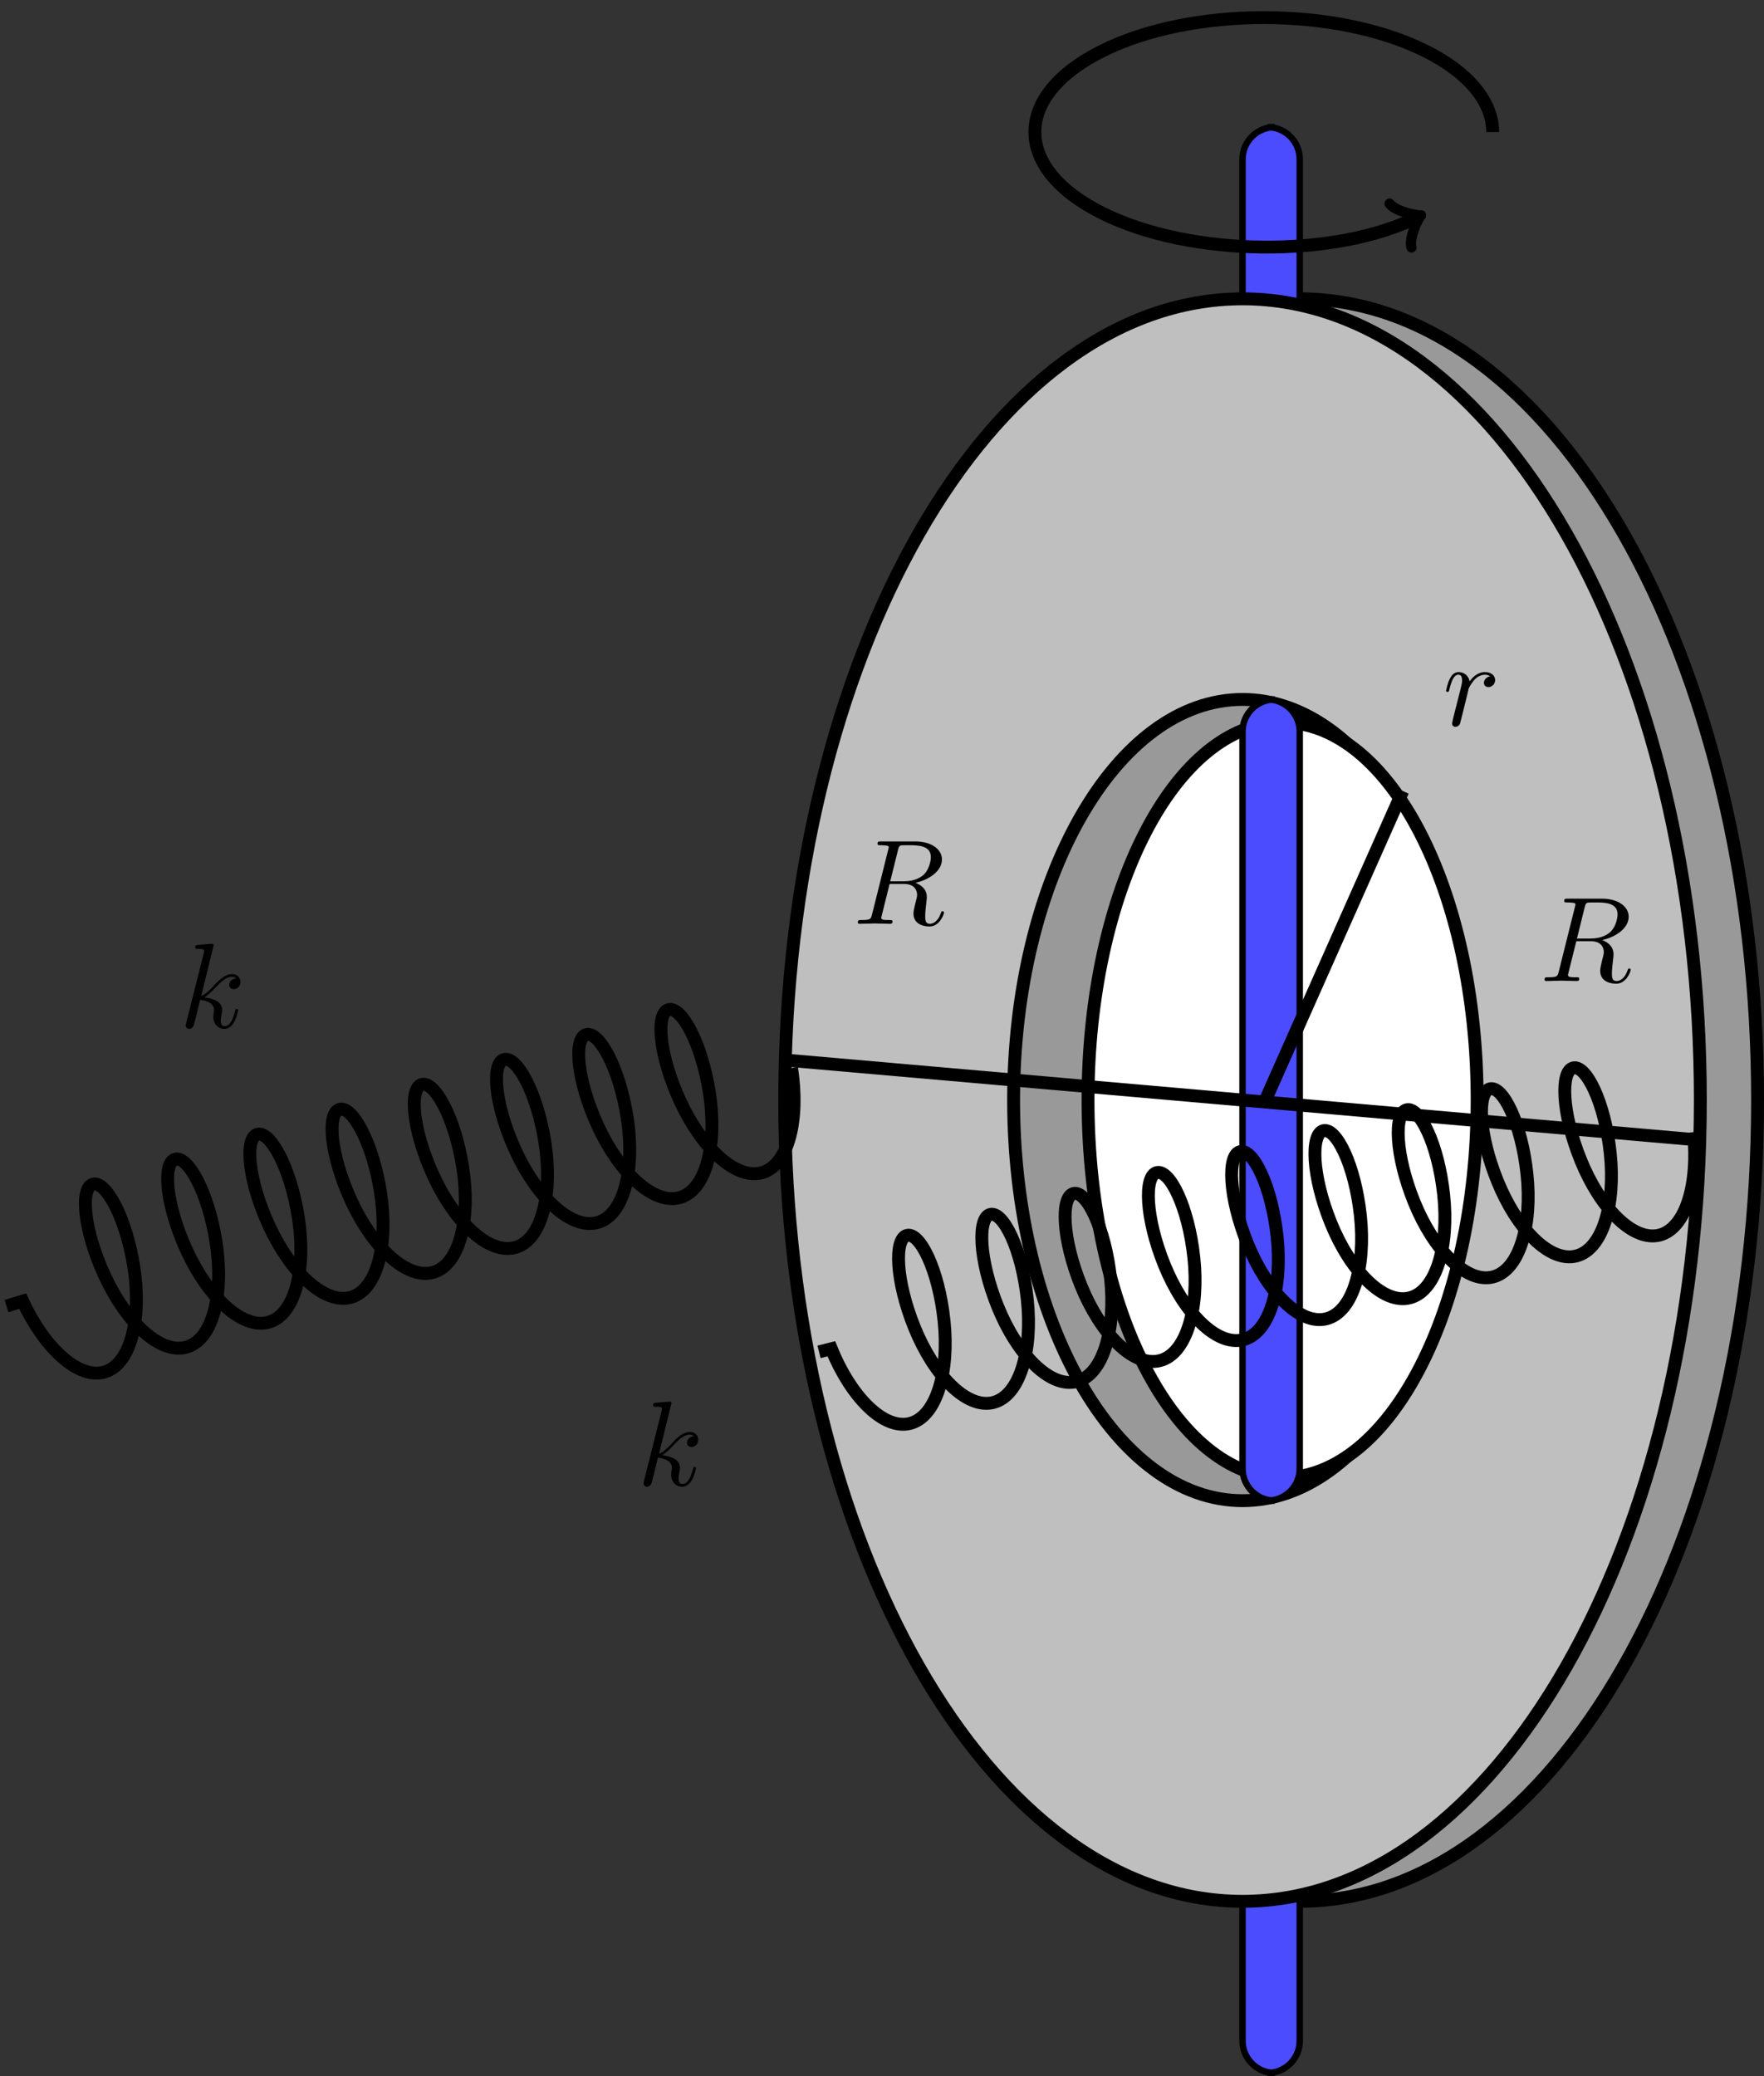 <?xml version="1.0" encoding="UTF-8"?>
<svg xmlns="http://www.w3.org/2000/svg" xmlns:xlink="http://www.w3.org/1999/xlink" width="218.444pt" height="257.089pt" viewBox="0 0 218.444 257.089" version="1.1">
<rect x="0" y="0" width="218.444" height="257.089" fill="#333333" stroke="none"/>
<defs>
<g>
<symbol overflow="visible" id="glyph0-0">
<path style="stroke:none;" d=""/>
</symbol>
<symbol overflow="visible" id="glyph0-1">
<path style="stroke:none;" d="M 5.594 -9.172 C 5.688 -9.531 5.734 -9.672 6.016 -9.719 C 6.156 -9.734 6.625 -9.734 6.938 -9.734 C 7.984 -9.734 9.656 -9.734 9.656 -8.266 C 9.656 -7.75 9.406 -6.719 8.828 -6.141 C 8.438 -5.75 7.641 -5.266 6.297 -5.266 L 4.625 -5.266 Z M 7.75 -5.078 C 9.266 -5.406 11.031 -6.453 11.031 -7.969 C 11.031 -9.25 9.688 -10.203 7.734 -10.203 L 3.484 -10.203 C 3.188 -10.203 3.047 -10.203 3.047 -9.906 C 3.047 -9.734 3.188 -9.734 3.469 -9.734 C 3.5 -9.734 3.781 -9.734 4.031 -9.703 C 4.297 -9.672 4.438 -9.672 4.438 -9.469 C 4.438 -9.406 4.422 -9.359 4.375 -9.188 L 2.375 -1.172 C 2.219 -0.578 2.203 -0.469 1.016 -0.469 C 0.75 -0.469 0.609 -0.469 0.609 -0.172 C 0.609 0 0.797 0 0.828 0 C 1.234 0 2.281 -0.047 2.703 -0.047 C 3.125 -0.047 4.188 0 4.594 0 C 4.719 0 4.906 0 4.906 -0.297 C 4.906 -0.469 4.766 -0.469 4.484 -0.469 C 3.922 -0.469 3.516 -0.469 3.516 -0.734 C 3.516 -0.828 3.547 -0.891 3.562 -0.984 L 4.547 -4.938 L 6.312 -4.938 C 7.672 -4.938 7.953 -4.109 7.953 -3.578 C 7.953 -3.359 7.828 -2.891 7.734 -2.547 C 7.641 -2.141 7.5 -1.578 7.5 -1.281 C 7.5 0.328 9.297 0.328 9.484 0.328 C 10.75 0.328 11.281 -1.188 11.281 -1.391 C 11.281 -1.562 11.109 -1.562 11.094 -1.562 C 10.969 -1.562 10.938 -1.469 10.906 -1.359 C 10.531 -0.25 9.891 0 9.547 0 C 9.047 0 8.953 -0.328 8.953 -0.906 C 8.953 -1.375 9.031 -2.141 9.094 -2.609 C 9.125 -2.828 9.156 -3.109 9.156 -3.312 C 9.156 -4.469 8.156 -4.922 7.75 -5.078 Z M 7.75 -5.078 "/>
</symbol>
<symbol overflow="visible" id="glyph0-2">
<path style="stroke:none;" d="M 1.312 -0.875 C 1.266 -0.656 1.188 -0.312 1.188 -0.234 C 1.188 0.031 1.391 0.172 1.609 0.172 C 1.797 0.172 2.062 0.047 2.172 -0.25 C 2.203 -0.312 2.703 -2.344 2.766 -2.609 C 2.891 -3.109 3.156 -4.156 3.234 -4.562 C 3.297 -4.75 3.719 -5.453 4.078 -5.781 C 4.203 -5.891 4.625 -6.281 5.266 -6.281 C 5.656 -6.281 5.891 -6.094 5.906 -6.094 C 5.453 -6.016 5.125 -5.656 5.125 -5.266 C 5.125 -5.031 5.281 -4.75 5.688 -4.75 C 6.094 -4.75 6.516 -5.094 6.516 -5.625 C 6.516 -6.156 6.031 -6.609 5.266 -6.609 C 4.297 -6.609 3.641 -5.875 3.359 -5.453 C 3.234 -6.125 2.703 -6.609 2 -6.609 C 1.312 -6.609 1.031 -6.016 0.891 -5.75 C 0.625 -5.25 0.438 -4.344 0.438 -4.297 C 0.438 -4.156 0.578 -4.156 0.609 -4.156 C 0.766 -4.156 0.781 -4.172 0.859 -4.5 C 1.125 -5.562 1.422 -6.281 1.953 -6.281 C 2.203 -6.281 2.422 -6.156 2.422 -5.594 C 2.422 -5.266 2.375 -5.109 2.188 -4.328 Z M 1.312 -0.875 "/>
</symbol>
<symbol overflow="visible" id="glyph0-3">
<path style="stroke:none;" d="M 4.281 -10.203 C 4.281 -10.219 4.281 -10.359 4.094 -10.359 C 3.75 -10.359 2.656 -10.25 2.266 -10.219 C 2.156 -10.203 1.984 -10.188 1.984 -9.922 C 1.984 -9.734 2.125 -9.734 2.344 -9.734 C 3.062 -9.734 3.094 -9.641 3.094 -9.484 L 3.047 -9.188 L 0.875 -0.578 C 0.828 -0.375 0.828 -0.344 0.828 -0.25 C 0.828 0.094 1.125 0.172 1.25 0.172 C 1.453 0.172 1.672 0.031 1.766 -0.156 C 1.844 -0.281 2.516 -3.047 2.594 -3.422 C 3.109 -3.375 4.328 -3.141 4.328 -2.156 C 4.328 -2.047 4.328 -1.984 4.281 -1.844 C 4.25 -1.656 4.234 -1.484 4.234 -1.312 C 4.234 -0.438 4.828 0.172 5.594 0.172 C 6.047 0.172 6.453 -0.078 6.781 -0.625 C 7.156 -1.281 7.312 -2.109 7.312 -2.141 C 7.312 -2.281 7.188 -2.281 7.141 -2.281 C 6.984 -2.281 6.969 -2.219 6.938 -2.016 C 6.625 -0.922 6.281 -0.172 5.625 -0.172 C 5.344 -0.172 5.156 -0.328 5.156 -0.859 C 5.156 -1.125 5.219 -1.469 5.266 -1.703 C 5.328 -1.953 5.328 -2.016 5.328 -2.172 C 5.328 -3.141 4.391 -3.562 3.125 -3.734 C 3.578 -4 4.062 -4.484 4.406 -4.844 C 5.125 -5.625 5.812 -6.281 6.547 -6.281 C 6.625 -6.281 6.641 -6.281 6.672 -6.266 C 6.859 -6.234 6.875 -6.234 6.984 -6.141 C 7.016 -6.125 7.016 -6.109 7.047 -6.078 C 6.328 -6.031 6.203 -5.453 6.203 -5.266 C 6.203 -5.031 6.359 -4.75 6.766 -4.75 C 7.156 -4.75 7.594 -5.078 7.594 -5.656 C 7.594 -6.109 7.25 -6.609 6.578 -6.609 C 6.156 -6.609 5.469 -6.484 4.391 -5.281 C 3.891 -4.719 3.297 -4.125 2.734 -3.906 Z M 4.281 -10.203 "/>
</symbol>
</g>
<clipPath id="clip1">
  <path d="M 81 14 L 218.445 14 L 218.445 257.09 L 81 257.09 Z M 81 14 "/>
</clipPath>
<clipPath id="clip2">
  <path d="M 142 4 L 173 4 L 173 257.09 L 142 257.09 Z M 142 4 "/>
</clipPath>
<clipPath id="clip3">
  <path d="M 74 14 L 218.445 14 L 218.445 257.09 L 74 257.09 Z M 74 14 "/>
</clipPath>
<clipPath id="clip4">
  <path d="M 74 108 L 218.445 108 L 218.445 164 L 74 164 Z M 74 108 "/>
</clipPath>
<clipPath id="clip5">
  <path d="M 78 109 L 218.445 109 L 218.445 199 L 78 199 Z M 78 109 "/>
</clipPath>
</defs>
<g id="surface1">
<path style=" stroke:none;fill-rule:nonzero;fill:rgb(59.999%,59.999%,59.999%);fill-opacity:1;" d="M 217.648 136.219 C 217.648 81.422 192.266 37.004 160.953 37.004 C 129.645 37.004 104.262 81.422 104.262 136.219 C 104.262 191.012 129.645 235.434 160.953 235.434 C 192.266 235.434 217.648 191.012 217.648 136.219 Z M 217.648 136.219 "/>
<g clip-path="url(#clip1)" clip-rule="nonzero">
<path style="fill:none;stroke-width:1.594;stroke-linecap:butt;stroke-linejoin:miter;stroke:rgb(0%,0%,0%);stroke-opacity:1;stroke-miterlimit:10;" d="M 63.78 -0.001 C 63.78 54.796 38.398 99.214 7.085 99.214 C -24.223 99.214 -49.606 54.796 -49.606 -0.001 C -49.606 -54.794 -24.223 -99.216 7.085 -99.216 C 38.398 -99.216 63.78 -54.794 63.78 -0.001 Z M 63.78 -0.001 " transform="matrix(1,0,0,-1,153.868,136.218)"/>
</g>
<path style=" stroke:none;fill-rule:nonzero;fill:rgb(29.999%,29.999%,100%);fill-opacity:1;" d="M 153.867 19.73 L 153.867 252.707 C 153.867 254.906 155.652 256.691 157.852 256.691 L 156.969 256.691 C 159.172 256.691 160.953 254.906 160.953 252.707 L 160.953 19.73 C 160.953 17.527 159.172 15.742 156.969 15.742 L 157.852 15.742 C 155.652 15.742 153.867 17.527 153.867 19.73 Z M 153.867 19.73 "/>
<g clip-path="url(#clip2)" clip-rule="nonzero">
<path style="fill:none;stroke-width:0.797;stroke-linecap:butt;stroke-linejoin:miter;stroke:rgb(0%,0%,0%);stroke-opacity:1;stroke-miterlimit:10;" d="M -0.001 116.488 L -0.001 -116.489 C -0.001 -118.688 1.784 -120.473 3.984 -120.473 L 3.101 -120.473 C 5.304 -120.473 7.085 -118.688 7.085 -116.489 L 7.085 116.488 C 7.085 118.691 5.304 120.476 3.101 120.476 L 3.984 120.476 C 1.784 120.476 -0.001 118.691 -0.001 116.488 Z M -0.001 116.488 " transform="matrix(1,0,0,-1,153.868,136.218)"/>
</g>
<path style=" stroke:none;fill-rule:nonzero;fill:rgb(75%,75%,75%);fill-opacity:1;" d="M 210.562 136.219 C 210.562 81.422 185.18 37.004 153.867 37.004 C 122.555 37.004 97.176 81.422 97.176 136.219 C 97.176 191.012 122.555 235.434 153.867 235.434 C 185.18 235.434 210.562 191.012 210.562 136.219 Z M 210.562 136.219 "/>
<g clip-path="url(#clip3)" clip-rule="nonzero">
<path style="fill:none;stroke-width:1.594;stroke-linecap:butt;stroke-linejoin:miter;stroke:rgb(0%,0%,0%);stroke-opacity:1;stroke-miterlimit:10;" d="M 56.694 -0.001 C 56.694 54.796 31.312 99.214 -0.001 99.214 C -31.313 99.214 -56.692 54.796 -56.692 -0.001 C -56.692 -54.794 -31.313 -99.216 -0.001 -99.216 C 31.312 -99.216 56.694 -54.794 56.694 -0.001 Z M 56.694 -0.001 " transform="matrix(1,0,0,-1,153.868,136.218)"/>
</g>
<path style="fill-rule:nonzero;fill:rgb(59.999%,59.999%,59.999%);fill-opacity:1;stroke-width:1.594;stroke-linecap:butt;stroke-linejoin:miter;stroke:rgb(0%,0%,0%);stroke-opacity:1;stroke-miterlimit:10;" d="M 28.347 -0.001 C 28.347 27.398 15.655 49.609 -0.001 49.609 C -15.657 49.609 -28.348 27.398 -28.348 -0.001 C -28.348 -27.399 -15.657 -49.606 -0.001 -49.606 C 15.655 -49.606 28.347 -27.399 28.347 -0.001 Z M 28.347 -0.001 " transform="matrix(1,0,0,-1,153.868,136.218)"/>
<path style="fill-rule:nonzero;fill:rgb(100%,100%,100%);fill-opacity:1;stroke-width:1.594;stroke-linecap:butt;stroke-linejoin:miter;stroke:rgb(0%,0%,0%);stroke-opacity:1;stroke-miterlimit:10;" d="M 29.054 -0.001 C 29.054 25.831 18.269 46.773 4.96 46.773 C -8.348 46.773 -19.134 25.831 -19.134 -0.001 C -19.134 -25.833 -8.348 -46.77 4.96 -46.77 C 18.269 -46.77 29.054 -25.833 29.054 -0.001 Z M 29.054 -0.001 " transform="matrix(1,0,0,-1,153.868,136.218)"/>
<path style="fill-rule:nonzero;fill:rgb(29.999%,29.999%,100%);fill-opacity:1;stroke-width:0.797;stroke-linecap:butt;stroke-linejoin:miter;stroke:rgb(0%,0%,0%);stroke-opacity:1;stroke-miterlimit:10;" d="M -0.001 45.62 L -0.001 -45.622 C -0.001 -47.821 1.784 -49.606 3.984 -49.606 L 3.101 -49.606 C 5.304 -49.606 7.085 -47.821 7.085 -45.622 L 7.085 45.62 C 7.085 47.823 5.304 49.609 3.101 49.609 L 3.984 49.609 C 1.784 49.609 -0.001 47.823 -0.001 45.62 Z M -0.001 45.62 " transform="matrix(1,0,0,-1,153.868,136.218)"/>
<g clip-path="url(#clip4)" clip-rule="nonzero">
<path style="fill:none;stroke-width:1.594;stroke-linecap:butt;stroke-linejoin:miter;stroke:rgb(0%,0%,0%);stroke-opacity:1;stroke-miterlimit:10;" d="M 56.476 -4.942 L -56.477 4.941 " transform="matrix(1,0,0,-1,153.868,136.218)"/>
</g>
<path style="fill:none;stroke-width:1.594;stroke-linecap:butt;stroke-linejoin:miter;stroke:rgb(0%,0%,0%);stroke-opacity:1;stroke-miterlimit:10;" d="M 2.835 -0.001 L 19.843 38.269 " transform="matrix(1,0,0,-1,153.868,136.218)"/>
<path style="fill:none;stroke-width:1.594;stroke-linecap:butt;stroke-linejoin:miter;stroke:rgb(0%,0%,0%);stroke-opacity:1;stroke-miterlimit:10;" d="M -55.845 3.968 C -54.864 -2.309 -56.181 -7.981 -59.438 -8.97 C -62.692 -9.958 -66.934 -5.97 -69.61 -0.204 C -72.282 5.562 -72.665 10.718 -71.102 11.191 C -69.54 11.663 -66.993 7.163 -66.016 0.886 C -65.048 -5.399 -66.36 -11.067 -69.618 -12.055 C -72.876 -13.044 -77.118 -9.055 -79.79 -3.294 C -82.466 2.472 -82.845 7.632 -81.282 8.105 C -79.723 8.577 -77.177 4.077 -76.196 -2.204 C -75.227 -8.485 -76.544 -14.157 -79.802 -15.141 C -83.055 -16.13 -87.298 -12.145 -89.973 -6.38 C -92.645 -0.614 -93.028 4.542 -91.466 5.015 C -89.903 5.491 -87.356 0.991 -86.38 -5.29 C -85.411 -11.571 -86.723 -17.243 -89.981 -18.231 C -93.239 -19.216 -97.481 -15.231 -100.153 -9.466 C -102.829 -3.7 -103.208 1.456 -101.645 1.929 C -100.087 2.402 -97.54 -2.098 -96.559 -8.376 C -95.591 -14.657 -96.907 -20.329 -100.165 -21.317 C -103.419 -22.305 -107.665 -18.317 -110.337 -12.552 C -113.009 -6.786 -113.391 -1.63 -111.829 -1.157 C -110.266 -0.684 -107.72 -5.184 -106.743 -11.462 C -105.774 -17.743 -107.091 -23.415 -110.345 -24.403 C -113.602 -25.391 -117.845 -21.403 -120.516 -15.637 C -123.192 -9.876 -123.571 -4.716 -122.009 -4.243 C -120.45 -3.77 -117.903 -8.27 -116.923 -14.552 C -115.954 -20.833 -117.27 -26.505 -120.528 -27.489 C -123.782 -28.477 -128.028 -24.493 -130.7 -18.727 C -133.372 -12.962 -133.755 -7.805 -132.192 -7.329 C -130.63 -6.856 -128.083 -11.356 -127.106 -17.637 C -126.138 -23.919 -127.454 -29.591 -130.708 -30.575 C -133.966 -31.563 -138.208 -27.579 -140.88 -21.813 C -143.555 -16.048 -143.934 -10.891 -142.376 -10.419 C -140.813 -9.946 -138.266 -14.446 -137.286 -20.723 C -136.317 -27.005 -137.634 -32.677 -140.891 -33.665 C -144.145 -34.649 -148.391 -30.665 -151.063 -24.899 L -153.071 -25.512 " transform="matrix(1,0,0,-1,153.868,136.218)"/>
<g clip-path="url(#clip5)" clip-rule="nonzero">
<path style="fill:none;stroke-width:1.594;stroke-linecap:butt;stroke-linejoin:miter;stroke:rgb(0%,0%,0%);stroke-opacity:1;stroke-miterlimit:10;" d="M 55.843 -3.97 C 56.519 -10.286 54.933 -15.887 51.632 -16.72 C 48.331 -17.548 44.284 -13.36 41.894 -7.473 C 39.499 -1.587 39.366 3.581 40.948 3.98 C 42.53 4.378 44.859 -0.239 45.534 -6.559 C 46.206 -12.88 44.62 -18.481 41.319 -19.309 C 38.019 -20.137 33.972 -15.954 31.581 -10.067 C 29.187 -4.18 29.054 0.991 30.636 1.39 C 32.218 1.784 34.546 -2.833 35.222 -9.149 C 35.894 -15.47 34.308 -21.071 31.007 -21.903 C 27.706 -22.731 23.659 -18.544 21.265 -12.657 C 18.874 -6.77 18.741 -1.602 20.323 -1.204 C 21.905 -0.805 24.234 -5.423 24.909 -11.743 C 25.581 -18.063 23.995 -23.665 20.695 -24.493 C 17.394 -25.321 13.347 -21.137 10.952 -15.251 C 8.562 -9.364 8.429 -4.192 10.011 -3.794 C 11.593 -3.399 13.921 -8.016 14.597 -14.333 C 15.269 -20.653 13.679 -26.255 10.382 -27.083 C 7.081 -27.915 3.034 -23.727 0.64 -17.841 C -1.751 -11.954 -1.884 -6.786 -0.302 -6.387 C 1.28 -5.989 3.609 -10.606 4.284 -16.927 C 4.956 -23.247 3.366 -28.848 0.07 -29.677 C -3.231 -30.505 -7.278 -26.321 -9.673 -20.434 C -12.063 -14.544 -12.196 -9.376 -10.614 -8.977 C -9.032 -8.583 -6.704 -13.2 -6.028 -19.516 C -5.356 -25.837 -6.946 -31.438 -10.243 -32.266 C -13.544 -33.098 -17.591 -28.911 -19.985 -23.024 C -22.376 -17.137 -22.509 -11.97 -20.927 -11.571 C -19.345 -11.173 -17.016 -15.79 -16.341 -22.11 C -15.669 -28.43 -17.259 -34.032 -20.555 -34.86 C -23.856 -35.688 -27.903 -31.505 -30.298 -25.618 C -32.688 -19.727 -32.821 -14.559 -31.239 -14.161 C -29.657 -13.762 -27.329 -18.384 -26.653 -24.7 C -25.981 -31.02 -27.571 -36.622 -30.868 -37.45 C -34.169 -38.282 -38.216 -34.094 -40.61 -28.208 C -43.001 -22.321 -43.134 -17.149 -41.552 -16.755 C -39.97 -16.356 -37.641 -20.973 -36.966 -27.294 C -36.294 -33.614 -37.884 -39.212 -41.184 -40.044 C -44.481 -40.872 -48.528 -36.688 -50.923 -30.798 L -52.442 -31.18 " transform="matrix(1,0,0,-1,153.868,136.218)"/>
</g>
<path style="fill:none;stroke-width:1.594;stroke-linecap:butt;stroke-linejoin:miter;stroke:rgb(0%,0%,0%);stroke-opacity:1;stroke-miterlimit:10;" d="M 21.601 109.304 C 11.609 104.308 -6.341 104.308 -17.411 109.843 C -28.481 115.378 -28.481 124.355 -17.411 129.89 C -6.341 135.421 11.609 135.421 22.679 129.89 C 27.991 127.23 30.98 123.624 30.98 119.866 " transform="matrix(1,0,0,-1,153.868,136.218)"/>
<path style="fill:none;stroke-width:1.275;stroke-linecap:round;stroke-linejoin:round;stroke:rgb(0%,0%,0%);stroke-opacity:1;stroke-miterlimit:10;" d="M -2.27 3.03 C -2.083 1.892 0.001 0.191 0.569 -0.001 C -0.001 -0.188 -2.081 -1.895 -2.272 -3.027 " transform="matrix(0.894,-0.447,-0.447,-0.894,175.467,26.913)"/>
<g style="fill:rgb(0%,0%,0%);fill-opacity:1;">
  <use xlink:href="#glyph0-1" x="105.617" y="114.395"/>
</g>
<g style="fill:rgb(0%,0%,0%);fill-opacity:1;">
  <use xlink:href="#glyph0-1" x="190.656" y="121.482"/>
</g>
<g style="fill:rgb(0%,0%,0%);fill-opacity:1;">
  <use xlink:href="#glyph0-2" x="178.635" y="89.829"/>
</g>
<g style="fill:rgb(0%,0%,0%);fill-opacity:1;">
  <use xlink:href="#glyph0-3" x="22.183" y="127.234"/>
</g>
<g style="fill:rgb(0%,0%,0%);fill-opacity:1;">
  <use xlink:href="#glyph0-3" x="78.876" y="183.927"/>
</g>
</g>
</svg>
